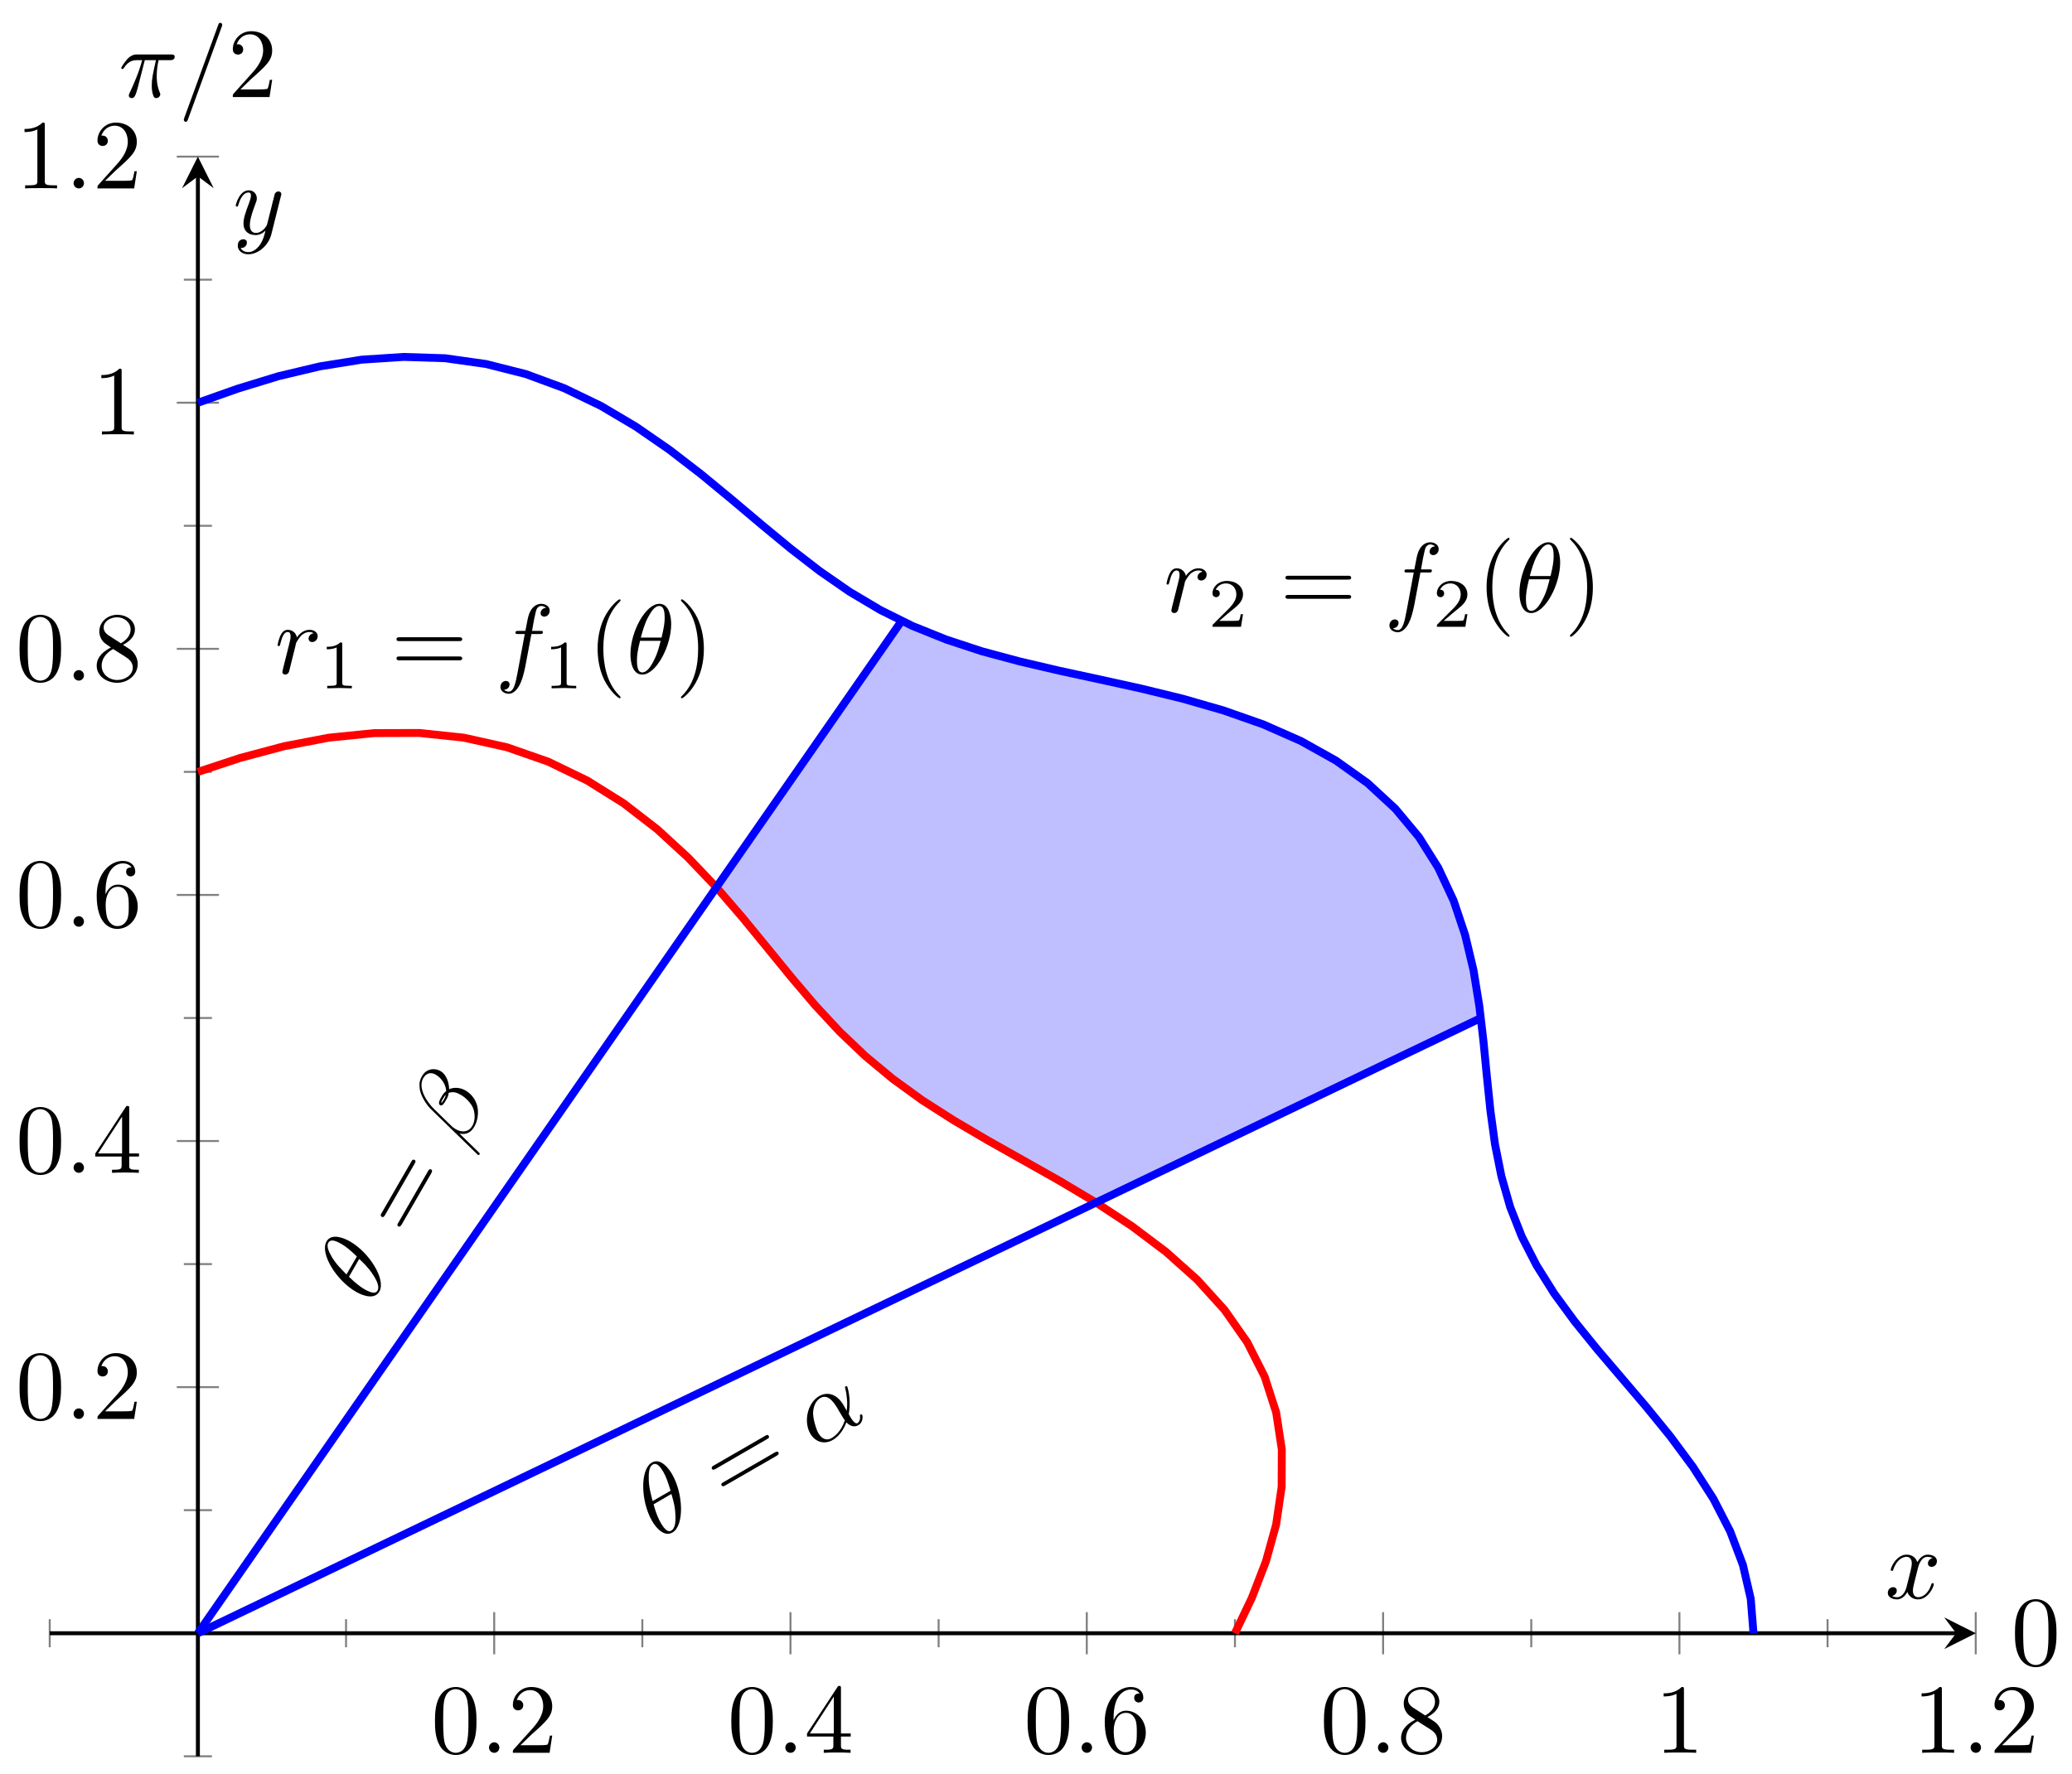 <?xml version="1.0" encoding="UTF-8"?>
<svg xmlns="http://www.w3.org/2000/svg" xmlns:xlink="http://www.w3.org/1999/xlink" width="209pt" height="179pt" viewBox="0 0 209 179" version="1.1">
<defs>
<g>
<symbol overflow="visible" id="glyph0-0">
<path style="stroke:none;" d=""/>
</symbol>
<symbol overflow="visible" id="glyph0-1">
<path style="stroke:none;" d="M 4.578 -3.188 C 4.578 -3.984 4.531 -4.781 4.188 -5.516 C 3.734 -6.484 2.906 -6.641 2.5 -6.641 C 1.891 -6.641 1.172 -6.375 0.75 -5.453 C 0.438 -4.766 0.391 -3.984 0.391 -3.188 C 0.391 -2.438 0.422 -1.547 0.844 -0.781 C 1.266 0.016 2 0.219 2.484 0.219 C 3.016 0.219 3.781 0.016 4.219 -0.938 C 4.531 -1.625 4.578 -2.406 4.578 -3.188 Z M 2.484 0 C 2.094 0 1.5 -0.25 1.328 -1.203 C 1.219 -1.797 1.219 -2.719 1.219 -3.312 C 1.219 -3.953 1.219 -4.609 1.297 -5.141 C 1.484 -6.328 2.234 -6.422 2.484 -6.422 C 2.812 -6.422 3.469 -6.234 3.656 -5.25 C 3.766 -4.688 3.766 -3.938 3.766 -3.312 C 3.766 -2.562 3.766 -1.891 3.656 -1.25 C 3.5 -0.297 2.938 0 2.484 0 Z M 2.484 0 "/>
</symbol>
<symbol overflow="visible" id="glyph0-2">
<path style="stroke:none;" d="M 1.266 -0.766 L 2.328 -1.797 C 3.875 -3.172 4.469 -3.703 4.469 -4.703 C 4.469 -5.844 3.578 -6.641 2.359 -6.641 C 1.234 -6.641 0.5 -5.719 0.5 -4.828 C 0.5 -4.281 1 -4.281 1.031 -4.281 C 1.203 -4.281 1.547 -4.391 1.547 -4.812 C 1.547 -5.062 1.359 -5.328 1.016 -5.328 C 0.938 -5.328 0.922 -5.328 0.891 -5.312 C 1.109 -5.969 1.656 -6.328 2.234 -6.328 C 3.141 -6.328 3.562 -5.516 3.562 -4.703 C 3.562 -3.906 3.078 -3.125 2.516 -2.5 L 0.609 -0.375 C 0.5 -0.266 0.5 -0.234 0.5 0 L 4.203 0 L 4.469 -1.734 L 4.234 -1.734 C 4.172 -1.438 4.109 -1 4 -0.844 C 3.938 -0.766 3.281 -0.766 3.062 -0.766 Z M 1.266 -0.766 "/>
</symbol>
<symbol overflow="visible" id="glyph0-3">
<path style="stroke:none;" d="M 2.938 -1.641 L 2.938 -0.781 C 2.938 -0.422 2.906 -0.312 2.172 -0.312 L 1.969 -0.312 L 1.969 0 C 2.375 -0.031 2.891 -0.031 3.312 -0.031 C 3.734 -0.031 4.25 -0.031 4.672 0 L 4.672 -0.312 L 4.453 -0.312 C 3.719 -0.312 3.703 -0.422 3.703 -0.781 L 3.703 -1.641 L 4.688 -1.641 L 4.688 -1.953 L 3.703 -1.953 L 3.703 -6.484 C 3.703 -6.688 3.703 -6.75 3.531 -6.75 C 3.453 -6.75 3.422 -6.75 3.344 -6.625 L 0.281 -1.953 L 0.281 -1.641 Z M 2.984 -1.953 L 0.562 -1.953 L 2.984 -5.672 Z M 2.984 -1.953 "/>
</symbol>
<symbol overflow="visible" id="glyph0-4">
<path style="stroke:none;" d="M 1.312 -3.266 L 1.312 -3.516 C 1.312 -6.031 2.547 -6.391 3.062 -6.391 C 3.297 -6.391 3.719 -6.328 3.938 -5.984 C 3.781 -5.984 3.391 -5.984 3.391 -5.547 C 3.391 -5.234 3.625 -5.078 3.844 -5.078 C 4 -5.078 4.312 -5.172 4.312 -5.562 C 4.312 -6.156 3.875 -6.641 3.047 -6.641 C 1.766 -6.641 0.422 -5.359 0.422 -3.156 C 0.422 -0.484 1.578 0.219 2.5 0.219 C 3.609 0.219 4.562 -0.719 4.562 -2.031 C 4.562 -3.297 3.672 -4.25 2.562 -4.25 C 1.891 -4.25 1.516 -3.75 1.312 -3.266 Z M 2.5 -0.062 C 1.875 -0.062 1.578 -0.656 1.516 -0.812 C 1.328 -1.281 1.328 -2.078 1.328 -2.25 C 1.328 -3.031 1.656 -4.031 2.547 -4.031 C 2.719 -4.031 3.172 -4.031 3.484 -3.406 C 3.656 -3.047 3.656 -2.531 3.656 -2.047 C 3.656 -1.562 3.656 -1.062 3.484 -0.703 C 3.188 -0.109 2.734 -0.062 2.5 -0.062 Z M 2.5 -0.062 "/>
</symbol>
<symbol overflow="visible" id="glyph0-5">
<path style="stroke:none;" d="M 1.625 -4.562 C 1.172 -4.859 1.125 -5.188 1.125 -5.359 C 1.125 -5.969 1.781 -6.391 2.484 -6.391 C 3.203 -6.391 3.844 -5.875 3.844 -5.156 C 3.844 -4.578 3.453 -4.109 2.859 -3.766 Z M 3.078 -3.609 C 3.797 -3.984 4.281 -4.5 4.281 -5.156 C 4.281 -6.078 3.406 -6.641 2.5 -6.641 C 1.5 -6.641 0.688 -5.906 0.688 -4.969 C 0.688 -4.797 0.703 -4.344 1.125 -3.875 C 1.234 -3.766 1.609 -3.516 1.859 -3.344 C 1.281 -3.047 0.422 -2.5 0.422 -1.5 C 0.422 -0.453 1.438 0.219 2.484 0.219 C 3.609 0.219 4.562 -0.609 4.562 -1.672 C 4.562 -2.031 4.453 -2.484 4.062 -2.906 C 3.875 -3.109 3.719 -3.203 3.078 -3.609 Z M 2.078 -3.188 L 3.312 -2.406 C 3.594 -2.219 4.062 -1.922 4.062 -1.312 C 4.062 -0.578 3.312 -0.062 2.5 -0.062 C 1.641 -0.062 0.922 -0.672 0.922 -1.5 C 0.922 -2.078 1.234 -2.719 2.078 -3.188 Z M 2.078 -3.188 "/>
</symbol>
<symbol overflow="visible" id="glyph0-6">
<path style="stroke:none;" d="M 2.938 -6.375 C 2.938 -6.625 2.938 -6.641 2.703 -6.641 C 2.078 -6 1.203 -6 0.891 -6 L 0.891 -5.688 C 1.094 -5.688 1.672 -5.688 2.188 -5.953 L 2.188 -0.781 C 2.188 -0.422 2.156 -0.312 1.266 -0.312 L 0.953 -0.312 L 0.953 0 C 1.297 -0.031 2.156 -0.031 2.562 -0.031 C 2.953 -0.031 3.828 -0.031 4.172 0 L 4.172 -0.312 L 3.859 -0.312 C 2.953 -0.312 2.938 -0.422 2.938 -0.781 Z M 2.938 -6.375 "/>
</symbol>
<symbol overflow="visible" id="glyph0-7">
<path style="stroke:none;" d="M 6.844 -3.266 C 7 -3.266 7.188 -3.266 7.188 -3.453 C 7.188 -3.656 7 -3.656 6.859 -3.656 L 0.891 -3.656 C 0.75 -3.656 0.562 -3.656 0.562 -3.453 C 0.562 -3.266 0.75 -3.266 0.891 -3.266 Z M 6.859 -1.328 C 7 -1.328 7.188 -1.328 7.188 -1.531 C 7.188 -1.719 7 -1.719 6.844 -1.719 L 0.891 -1.719 C 0.75 -1.719 0.562 -1.719 0.562 -1.531 C 0.562 -1.328 0.75 -1.328 0.891 -1.328 Z M 6.859 -1.328 "/>
</symbol>
<symbol overflow="visible" id="glyph0-8">
<path style="stroke:none;" d="M 3.297 2.391 C 3.297 2.359 3.297 2.344 3.125 2.172 C 1.891 0.922 1.562 -0.969 1.562 -2.5 C 1.562 -4.234 1.938 -5.969 3.172 -7.203 C 3.297 -7.328 3.297 -7.344 3.297 -7.375 C 3.297 -7.453 3.266 -7.484 3.203 -7.484 C 3.094 -7.484 2.203 -6.797 1.609 -5.531 C 1.109 -4.438 0.984 -3.328 0.984 -2.5 C 0.984 -1.719 1.094 -0.516 1.641 0.625 C 2.25 1.844 3.094 2.5 3.203 2.5 C 3.266 2.5 3.297 2.469 3.297 2.391 Z M 3.297 2.391 "/>
</symbol>
<symbol overflow="visible" id="glyph0-9">
<path style="stroke:none;" d="M 2.875 -2.5 C 2.875 -3.266 2.766 -4.469 2.219 -5.609 C 1.625 -6.828 0.766 -7.484 0.672 -7.484 C 0.609 -7.484 0.562 -7.438 0.562 -7.375 C 0.562 -7.344 0.562 -7.328 0.75 -7.141 C 1.734 -6.156 2.297 -4.578 2.297 -2.5 C 2.297 -0.781 1.938 0.969 0.703 2.219 C 0.562 2.344 0.562 2.359 0.562 2.391 C 0.562 2.453 0.609 2.5 0.672 2.5 C 0.766 2.5 1.672 1.812 2.25 0.547 C 2.766 -0.547 2.875 -1.656 2.875 -2.5 Z M 2.875 -2.5 "/>
</symbol>
<symbol overflow="visible" id="glyph1-0">
<path style="stroke:none;" d=""/>
</symbol>
<symbol overflow="visible" id="glyph1-1">
<path style="stroke:none;" d="M 1.906 -0.531 C 1.906 -0.812 1.672 -1.062 1.391 -1.062 C 1.094 -1.062 0.859 -0.812 0.859 -0.531 C 0.859 -0.234 1.094 0 1.391 0 C 1.672 0 1.906 -0.234 1.906 -0.531 Z M 1.906 -0.531 "/>
</symbol>
<symbol overflow="visible" id="glyph1-2">
<path style="stroke:none;" d="M 0.875 -0.594 C 0.844 -0.438 0.781 -0.203 0.781 -0.156 C 0.781 0.016 0.922 0.109 1.078 0.109 C 1.203 0.109 1.375 0.031 1.453 -0.172 C 1.469 -0.203 1.797 -1.562 1.844 -1.75 C 1.922 -2.078 2.109 -2.766 2.156 -3.047 C 2.203 -3.172 2.484 -3.641 2.719 -3.859 C 2.797 -3.922 3.094 -4.188 3.516 -4.188 C 3.781 -4.188 3.922 -4.062 3.938 -4.062 C 3.641 -4.016 3.422 -3.781 3.422 -3.516 C 3.422 -3.359 3.531 -3.172 3.797 -3.172 C 4.062 -3.172 4.344 -3.406 4.344 -3.766 C 4.344 -4.109 4.031 -4.406 3.516 -4.406 C 2.875 -4.406 2.438 -3.922 2.25 -3.641 C 2.156 -4.094 1.797 -4.406 1.328 -4.406 C 0.875 -4.406 0.688 -4.016 0.594 -3.844 C 0.422 -3.5 0.297 -2.906 0.297 -2.875 C 0.297 -2.766 0.391 -2.766 0.406 -2.766 C 0.516 -2.766 0.516 -2.781 0.578 -3 C 0.75 -3.703 0.953 -4.188 1.312 -4.188 C 1.469 -4.188 1.609 -4.109 1.609 -3.734 C 1.609 -3.516 1.578 -3.406 1.453 -2.891 Z M 0.875 -0.594 "/>
</symbol>
<symbol overflow="visible" id="glyph1-3">
<path style="stroke:none;" d="M 3.656 -3.984 L 4.516 -3.984 C 4.719 -3.984 4.812 -3.984 4.812 -4.188 C 4.812 -4.297 4.719 -4.297 4.547 -4.297 L 3.719 -4.297 L 3.922 -5.438 C 3.969 -5.641 4.109 -6.344 4.172 -6.469 C 4.25 -6.656 4.422 -6.812 4.641 -6.812 C 4.672 -6.812 4.938 -6.812 5.125 -6.625 C 4.688 -6.594 4.578 -6.234 4.578 -6.094 C 4.578 -5.859 4.766 -5.734 4.953 -5.734 C 5.219 -5.734 5.5 -5.969 5.5 -6.344 C 5.5 -6.797 5.047 -7.031 4.641 -7.031 C 4.297 -7.031 3.672 -6.844 3.375 -5.859 C 3.312 -5.656 3.281 -5.547 3.047 -4.297 L 2.359 -4.297 C 2.156 -4.297 2.047 -4.297 2.047 -4.109 C 2.047 -3.984 2.141 -3.984 2.328 -3.984 L 2.984 -3.984 L 2.25 -0.047 C 2.062 0.922 1.891 1.828 1.375 1.828 C 1.328 1.828 1.094 1.828 0.891 1.641 C 1.359 1.609 1.453 1.25 1.453 1.109 C 1.453 0.875 1.266 0.75 1.078 0.75 C 0.812 0.75 0.531 0.984 0.531 1.359 C 0.531 1.797 0.969 2.047 1.375 2.047 C 1.922 2.047 2.328 1.453 2.5 1.078 C 2.828 0.453 3.047 -0.75 3.062 -0.828 Z M 3.656 -3.984 "/>
</symbol>
<symbol overflow="visible" id="glyph1-4">
<path style="stroke:none;" d="M 4.531 -4.984 C 4.531 -5.641 4.359 -7.031 3.344 -7.031 C 1.953 -7.031 0.422 -4.219 0.422 -1.938 C 0.422 -1 0.703 0.109 1.609 0.109 C 3.016 0.109 4.531 -2.75 4.531 -4.984 Z M 1.469 -3.625 C 1.641 -4.25 1.844 -5.047 2.25 -5.766 C 2.516 -6.25 2.875 -6.812 3.328 -6.812 C 3.812 -6.812 3.875 -6.172 3.875 -5.609 C 3.875 -5.109 3.797 -4.609 3.562 -3.625 Z M 3.469 -3.297 C 3.359 -2.844 3.156 -2 2.766 -1.281 C 2.422 -0.594 2.047 -0.109 1.609 -0.109 C 1.281 -0.109 1.078 -0.406 1.078 -1.328 C 1.078 -1.75 1.141 -2.328 1.391 -3.297 Z M 3.469 -3.297 "/>
</symbol>
<symbol overflow="visible" id="glyph1-5">
<path style="stroke:none;" d="M 3.328 -3.016 C 3.391 -3.266 3.625 -4.188 4.312 -4.188 C 4.359 -4.188 4.609 -4.188 4.812 -4.062 C 4.531 -4 4.344 -3.766 4.344 -3.516 C 4.344 -3.359 4.453 -3.172 4.719 -3.172 C 4.938 -3.172 5.25 -3.344 5.25 -3.75 C 5.25 -4.266 4.672 -4.406 4.328 -4.406 C 3.75 -4.406 3.406 -3.875 3.281 -3.656 C 3.031 -4.312 2.5 -4.406 2.203 -4.406 C 1.172 -4.406 0.594 -3.125 0.594 -2.875 C 0.594 -2.766 0.703 -2.766 0.719 -2.766 C 0.797 -2.766 0.828 -2.797 0.844 -2.875 C 1.188 -3.938 1.844 -4.188 2.188 -4.188 C 2.375 -4.188 2.719 -4.094 2.719 -3.516 C 2.719 -3.203 2.547 -2.547 2.188 -1.141 C 2.031 -0.531 1.672 -0.109 1.234 -0.109 C 1.172 -0.109 0.953 -0.109 0.734 -0.234 C 0.984 -0.297 1.203 -0.5 1.203 -0.781 C 1.203 -1.047 0.984 -1.125 0.844 -1.125 C 0.531 -1.125 0.297 -0.875 0.297 -0.547 C 0.297 -0.094 0.781 0.109 1.219 0.109 C 1.891 0.109 2.25 -0.594 2.266 -0.641 C 2.391 -0.281 2.75 0.109 3.344 0.109 C 4.375 0.109 4.938 -1.172 4.938 -1.422 C 4.938 -1.531 4.859 -1.531 4.828 -1.531 C 4.734 -1.531 4.719 -1.484 4.688 -1.422 C 4.359 -0.344 3.688 -0.109 3.375 -0.109 C 2.984 -0.109 2.828 -0.422 2.828 -0.766 C 2.828 -0.984 2.875 -1.203 2.984 -1.641 Z M 3.328 -3.016 "/>
</symbol>
<symbol overflow="visible" id="glyph1-6">
<path style="stroke:none;" d="M 4.844 -3.797 C 4.891 -3.938 4.891 -3.953 4.891 -4.031 C 4.891 -4.203 4.75 -4.297 4.594 -4.297 C 4.5 -4.297 4.344 -4.234 4.25 -4.094 C 4.234 -4.031 4.141 -3.734 4.109 -3.547 C 4.031 -3.297 3.969 -3.016 3.906 -2.75 L 3.453 -0.953 C 3.422 -0.812 2.984 -0.109 2.328 -0.109 C 1.828 -0.109 1.719 -0.547 1.719 -0.922 C 1.719 -1.375 1.891 -2 2.219 -2.875 C 2.375 -3.281 2.422 -3.391 2.422 -3.594 C 2.422 -4.031 2.109 -4.406 1.609 -4.406 C 0.656 -4.406 0.297 -2.953 0.297 -2.875 C 0.297 -2.766 0.391 -2.766 0.406 -2.766 C 0.516 -2.766 0.516 -2.797 0.562 -2.953 C 0.844 -3.891 1.234 -4.188 1.578 -4.188 C 1.656 -4.188 1.828 -4.188 1.828 -3.875 C 1.828 -3.625 1.719 -3.359 1.656 -3.172 C 1.25 -2.109 1.078 -1.547 1.078 -1.078 C 1.078 -0.188 1.703 0.109 2.297 0.109 C 2.688 0.109 3.016 -0.062 3.297 -0.344 C 3.172 0.172 3.047 0.672 2.656 1.203 C 2.391 1.531 2.016 1.828 1.562 1.828 C 1.422 1.828 0.969 1.797 0.797 1.406 C 0.953 1.406 1.094 1.406 1.219 1.281 C 1.328 1.203 1.422 1.062 1.422 0.875 C 1.422 0.562 1.156 0.531 1.062 0.531 C 0.828 0.531 0.5 0.688 0.5 1.172 C 0.5 1.672 0.938 2.047 1.562 2.047 C 2.578 2.047 3.609 1.141 3.891 0.016 Z M 4.844 -3.797 "/>
</symbol>
<symbol overflow="visible" id="glyph1-7">
<path style="stroke:none;" d="M 2.641 -3.719 L 3.766 -3.719 C 3.438 -2.25 3.344 -1.812 3.344 -1.141 C 3.344 -1 3.344 -0.734 3.422 -0.391 C 3.531 0.047 3.641 0.109 3.781 0.109 C 3.984 0.109 4.203 -0.062 4.203 -0.266 C 4.203 -0.328 4.203 -0.344 4.141 -0.484 C 3.844 -1.203 3.844 -1.859 3.844 -2.141 C 3.844 -2.656 3.922 -3.203 4.031 -3.719 L 5.156 -3.719 C 5.297 -3.719 5.656 -3.719 5.656 -4.062 C 5.656 -4.297 5.438 -4.297 5.25 -4.297 L 1.906 -4.297 C 1.688 -4.297 1.312 -4.297 0.875 -3.828 C 0.531 -3.438 0.266 -2.984 0.266 -2.938 C 0.266 -2.922 0.266 -2.828 0.391 -2.828 C 0.469 -2.828 0.484 -2.875 0.547 -2.953 C 1.031 -3.719 1.609 -3.719 1.812 -3.719 L 2.375 -3.719 C 2.062 -2.516 1.531 -1.312 1.109 -0.406 C 1.031 -0.25 1.031 -0.234 1.031 -0.156 C 1.031 0.031 1.188 0.109 1.312 0.109 C 1.609 0.109 1.688 -0.172 1.812 -0.531 C 1.953 -1 1.953 -1.016 2.078 -1.516 Z M 2.641 -3.719 "/>
</symbol>
<symbol overflow="visible" id="glyph1-8">
<path style="stroke:none;" d="M 4.375 -7.094 C 4.422 -7.234 4.422 -7.266 4.422 -7.281 C 4.422 -7.391 4.344 -7.484 4.234 -7.484 C 4.156 -7.484 4.094 -7.453 4.062 -7.391 L 0.594 2.109 C 0.547 2.25 0.547 2.281 0.547 2.297 C 0.547 2.406 0.641 2.5 0.75 2.5 C 0.875 2.5 0.906 2.422 0.969 2.25 Z M 4.375 -7.094 "/>
</symbol>
<symbol overflow="visible" id="glyph2-0">
<path style="stroke:none;" d=""/>
</symbol>
<symbol overflow="visible" id="glyph2-1">
<path style="stroke:none;" d="M 1.422 -6.578 C 1.094 -7.156 0.266 -8.266 -0.625 -7.766 C -1.828 -7.062 -1.75 -3.859 -0.609 -1.875 C -0.141 -1.062 0.672 -0.25 1.453 -0.703 C 2.672 -1.406 2.547 -4.641 1.422 -6.578 Z M -0.547 -3.875 C -0.703 -4.5 -0.938 -5.297 -0.938 -6.125 C -0.953 -6.656 -0.922 -7.344 -0.531 -7.562 C -0.109 -7.812 0.266 -7.281 0.547 -6.797 C 0.797 -6.359 0.969 -5.875 1.266 -4.922 Z M 1.344 -4.594 C 1.484 -4.141 1.734 -3.312 1.75 -2.484 C 1.797 -1.719 1.703 -1.109 1.328 -0.891 C 1.047 -0.734 0.734 -0.891 0.266 -1.688 C 0.062 -2.047 -0.188 -2.578 -0.453 -3.547 Z M 1.344 -4.594 "/>
</symbol>
<symbol overflow="visible" id="glyph2-2">
<path style="stroke:none;" d="M 2.922 -4.422 C 2.141 -5.766 1.109 -5.719 0.469 -5.359 C -0.719 -4.672 -1.141 -2.781 -0.438 -1.562 C 0.031 -0.766 0.922 -0.406 1.828 -0.922 C 2.359 -1.234 2.859 -1.797 3.203 -2.703 C 3.578 -2.297 4.031 -2.188 4.422 -2.422 C 4.875 -2.688 4.875 -3.312 4.797 -3.453 C 4.75 -3.516 4.672 -3.516 4.625 -3.484 C 4.562 -3.453 4.562 -3.406 4.578 -3.328 C 4.641 -2.812 4.328 -2.625 4.328 -2.625 C 4.047 -2.469 3.656 -3.141 3.547 -3.344 C 3.438 -3.531 3.422 -3.547 3.469 -3.688 C 3.688 -5.188 3.297 -6.297 3.297 -6.297 C 3.281 -6.328 3.219 -6.375 3.125 -6.328 C 3.031 -6.281 3.047 -6.266 3.109 -6.062 C 3.25 -5.438 3.344 -4.625 3.234 -3.875 Z M 3.047 -2.906 C 2.672 -1.781 2.047 -1.312 1.703 -1.109 C 1.203 -0.812 0.703 -1.047 0.375 -1.609 C 0.141 -2.031 -0.172 -3.094 -0.156 -3.688 C -0.109 -4.562 0.281 -4.984 0.578 -5.156 C 1.422 -5.656 2.078 -4.516 2.453 -3.859 C 2.641 -3.531 2.938 -3.031 3.047 -2.906 Z M 3.047 -2.906 "/>
</symbol>
<symbol overflow="visible" id="glyph3-0">
<path style="stroke:none;" d=""/>
</symbol>
<symbol overflow="visible" id="glyph3-1">
<path style="stroke:none;" d="M 4.281 -6.25 C 4.422 -6.328 4.578 -6.422 4.484 -6.578 C 4.391 -6.766 4.234 -6.672 4.109 -6.594 L -1.062 -3.609 C -1.172 -3.547 -1.344 -3.453 -1.25 -3.266 C -1.156 -3.109 -0.984 -3.203 -0.875 -3.266 Z M 5.266 -4.578 C 5.391 -4.656 5.547 -4.75 5.453 -4.922 C 5.359 -5.078 5.203 -4.984 5.062 -4.906 L -0.094 -1.922 C -0.203 -1.859 -0.375 -1.766 -0.281 -1.609 C -0.188 -1.438 -0.016 -1.531 0.094 -1.594 Z M 5.266 -4.578 "/>
</symbol>
<symbol overflow="visible" id="glyph4-0">
<path style="stroke:none;" d=""/>
</symbol>
<symbol overflow="visible" id="glyph4-1">
<path style="stroke:none;" d="M -2.047 -6.406 C -2.625 -6.734 -3.906 -7.297 -4.422 -6.406 C -5.109 -5.203 -3.438 -2.469 -1.453 -1.328 C -0.641 -0.859 0.453 -0.562 0.906 -1.344 C 1.609 -2.562 -0.109 -5.297 -2.047 -6.406 Z M -2.406 -3.078 C -2.859 -3.547 -3.453 -4.109 -3.875 -4.828 C -4.141 -5.297 -4.469 -5.891 -4.234 -6.281 C -4 -6.703 -3.406 -6.438 -2.922 -6.156 C -2.484 -5.906 -2.078 -5.578 -1.359 -4.891 Z M -1.125 -4.641 C -0.781 -4.328 -0.156 -3.734 0.281 -3.031 C 0.703 -2.391 0.938 -1.812 0.719 -1.438 C 0.547 -1.156 0.188 -1.141 -0.609 -1.594 C -0.969 -1.812 -1.438 -2.141 -2.156 -2.844 Z M -1.125 -4.641 "/>
</symbol>
<symbol overflow="visible" id="glyph4-2">
<path style="stroke:none;" d="M -2.031 -7.797 C -2.688 -8.172 -3.5 -8.016 -3.906 -7.297 C -4.188 -6.797 -4.188 -6.484 -4.141 -6.062 C -4.078 -5.375 -3.5 -4.422 -2.938 -3.891 L 1.734 0.656 C 1.781 0.688 1.844 0.672 1.891 0.609 C 1.922 0.531 1.922 0.5 1.906 0.484 L -0.125 -1.5 C 0.484 -1.359 1.016 -1.562 1.375 -2.203 C 1.734 -2.828 1.812 -3.641 1.672 -4.25 C 1.516 -4.891 1.109 -5.484 0.484 -5.844 C -0.141 -6.203 -0.797 -6.156 -1.172 -5.969 C -1.188 -6.641 -1.422 -7.438 -2.031 -7.797 Z M -1.516 -5.406 C -1.531 -5.281 -1.562 -5.172 -1.688 -4.953 C -1.766 -4.844 -1.844 -4.672 -1.938 -4.594 C -2.016 -4.688 -1.812 -4.984 -1.75 -5.078 C -1.656 -5.25 -1.609 -5.328 -1.516 -5.406 Z M -2.516 -7.438 C -1.906 -7.078 -1.484 -6.391 -1.469 -5.781 C -1.703 -5.609 -1.812 -5.438 -1.953 -5.188 C -2.062 -5 -2.359 -4.531 -2.078 -4.359 C -1.828 -4.219 -1.609 -4.672 -1.516 -4.828 C -1.328 -5.141 -1.25 -5.281 -1.219 -5.609 C -0.719 -5.75 -0.422 -5.641 -0.031 -5.422 C 0.484 -5.156 1.016 -4.578 1.219 -4.125 C 1.484 -3.516 1.453 -2.766 1.172 -2.281 C 0.797 -1.625 0.109 -1.578 -0.5 -1.938 C -0.578 -1.984 -0.719 -2.062 -0.859 -2.188 L -2.719 -4 C -3.344 -4.625 -4.375 -6.047 -3.781 -7.094 C -3.484 -7.594 -3.031 -7.734 -2.516 -7.438 Z M -2.516 -7.438 "/>
</symbol>
<symbol overflow="visible" id="glyph5-0">
<path style="stroke:none;" d=""/>
</symbol>
<symbol overflow="visible" id="glyph5-1">
<path style="stroke:none;" d="M 0.594 -7.547 C 0.672 -7.688 0.766 -7.844 0.609 -7.938 C 0.422 -8.047 0.328 -7.891 0.266 -7.766 L -2.719 -2.594 C -2.797 -2.484 -2.891 -2.312 -2.703 -2.203 C -2.547 -2.109 -2.453 -2.281 -2.375 -2.391 Z M 2.281 -6.594 C 2.344 -6.719 2.438 -6.875 2.266 -6.984 C 2.109 -7.078 2.016 -6.922 1.938 -6.781 L -1.031 -1.625 C -1.109 -1.516 -1.203 -1.344 -1.047 -1.25 C -0.875 -1.141 -0.781 -1.312 -0.703 -1.422 Z M 2.281 -6.594 "/>
</symbol>
<symbol overflow="visible" id="glyph6-0">
<path style="stroke:none;" d=""/>
</symbol>
<symbol overflow="visible" id="glyph6-1">
<path style="stroke:none;" d="M 3.516 -1.266 L 3.281 -1.266 C 3.266 -1.109 3.188 -0.703 3.094 -0.641 C 3.047 -0.594 2.516 -0.594 2.406 -0.594 L 1.125 -0.594 C 1.859 -1.234 2.109 -1.438 2.516 -1.766 C 3.031 -2.172 3.516 -2.609 3.516 -3.266 C 3.516 -4.109 2.781 -4.625 1.891 -4.625 C 1.031 -4.625 0.438 -4.016 0.438 -3.375 C 0.438 -3.031 0.734 -2.984 0.812 -2.984 C 0.969 -2.984 1.172 -3.109 1.172 -3.359 C 1.172 -3.484 1.125 -3.734 0.766 -3.734 C 0.984 -4.219 1.453 -4.375 1.781 -4.375 C 2.484 -4.375 2.844 -3.828 2.844 -3.266 C 2.844 -2.656 2.406 -2.188 2.188 -1.938 L 0.516 -0.266 C 0.438 -0.203 0.438 -0.188 0.438 0 L 3.312 0 Z M 3.516 -1.266 "/>
</symbol>
<symbol overflow="visible" id="glyph6-2">
<path style="stroke:none;" d="M 2.328 -4.438 C 2.328 -4.625 2.328 -4.625 2.125 -4.625 C 1.672 -4.188 1.047 -4.188 0.766 -4.188 L 0.766 -3.938 C 0.922 -3.938 1.391 -3.938 1.766 -4.125 L 1.766 -0.578 C 1.766 -0.344 1.766 -0.25 1.078 -0.25 L 0.812 -0.25 L 0.812 0 C 0.938 0 1.797 -0.031 2.047 -0.031 C 2.266 -0.031 3.141 0 3.297 0 L 3.297 -0.25 L 3.031 -0.25 C 2.328 -0.25 2.328 -0.344 2.328 -0.578 Z M 2.328 -4.438 "/>
</symbol>
</g>
</defs>
<g id="surface1">
<path style="fill:none;stroke-width:0.199;stroke-linecap:butt;stroke-linejoin:miter;stroke:rgb(50%,50%,50%);stroke-opacity:1;stroke-miterlimit:10;" d="M 0.001 10.999 L 0.001 13.831 M 29.89 10.999 L 29.89 13.831 M 59.775 10.999 L 59.775 13.831 M 89.664 10.999 L 89.664 13.831 M 119.553 10.999 L 119.553 13.831 M 149.441 10.999 L 149.441 13.831 M 179.33 10.999 L 179.33 13.831 " transform="matrix(1,0,0,-1,5.015,177.199)"/>
<path style="fill:none;stroke-width:0.199;stroke-linecap:butt;stroke-linejoin:miter;stroke:rgb(50%,50%,50%);stroke-opacity:1;stroke-miterlimit:10;" d="M 44.834 10.288 L 44.834 14.542 M 74.719 10.288 L 74.719 14.542 M 104.608 10.288 L 104.608 14.542 M 134.497 10.288 L 134.497 14.542 M 164.386 10.288 L 164.386 14.542 M 194.275 10.288 L 194.275 14.542 " transform="matrix(1,0,0,-1,5.015,177.199)"/>
<path style="fill:none;stroke-width:0.199;stroke-linecap:butt;stroke-linejoin:miter;stroke:rgb(50%,50%,50%);stroke-opacity:1;stroke-miterlimit:10;" d="M 13.528 -0.001 L 16.363 -0.001 M 13.528 24.831 L 16.363 24.831 M 13.528 49.659 L 16.363 49.659 M 13.528 74.49 L 16.363 74.49 M 13.528 99.322 L 16.363 99.322 M 13.528 124.149 L 16.363 124.149 M 13.528 148.981 L 16.363 148.981 " transform="matrix(1,0,0,-1,5.015,177.199)"/>
<path style="fill:none;stroke-width:0.199;stroke-linecap:butt;stroke-linejoin:miter;stroke:rgb(50%,50%,50%);stroke-opacity:1;stroke-miterlimit:10;" d="M 12.817 37.245 L 17.07 37.245 M 12.817 62.076 L 17.07 62.076 M 12.817 86.904 L 17.07 86.904 M 12.817 111.735 L 17.07 111.735 M 12.817 136.567 L 17.07 136.567 M 12.817 161.395 L 17.07 161.395 " transform="matrix(1,0,0,-1,5.015,177.199)"/>
<path style="fill:none;stroke-width:0.399;stroke-linecap:butt;stroke-linejoin:miter;stroke:rgb(0%,0%,0%);stroke-opacity:1;stroke-miterlimit:10;" d="M 0.001 12.413 L 192.283 12.413 " transform="matrix(1,0,0,-1,5.015,177.199)"/>
<path style=" stroke:none;fill-rule:nonzero;fill:rgb(0%,0%,0%);fill-opacity:1;" d="M 199.301 164.785 L 196.113 163.188 L 197.309 164.785 L 196.113 166.379 "/>
<path style="fill:none;stroke-width:0.399;stroke-linecap:butt;stroke-linejoin:miter;stroke:rgb(0%,0%,0%);stroke-opacity:1;stroke-miterlimit:10;" d="M 14.946 -0.001 L 14.946 159.402 " transform="matrix(1,0,0,-1,5.015,177.199)"/>
<path style=" stroke:none;fill-rule:nonzero;fill:rgb(0%,0%,0%);fill-opacity:1;" d="M 19.961 15.801 L 18.367 18.988 L 19.961 17.793 L 21.555 18.988 "/>
<g style="fill:rgb(0%,0%,0%);fill-opacity:1;">
  <use xlink:href="#glyph0-1" x="43.484" y="176.85"/>
</g>
<g style="fill:rgb(0%,0%,0%);fill-opacity:1;">
  <use xlink:href="#glyph1-1" x="48.465" y="176.85"/>
</g>
<g style="fill:rgb(0%,0%,0%);fill-opacity:1;">
  <use xlink:href="#glyph0-2" x="51.232" y="176.85"/>
</g>
<g style="fill:rgb(0%,0%,0%);fill-opacity:1;">
  <use xlink:href="#glyph0-1" x="73.375" y="176.85"/>
</g>
<g style="fill:rgb(0%,0%,0%);fill-opacity:1;">
  <use xlink:href="#glyph1-1" x="78.356" y="176.85"/>
</g>
<g style="fill:rgb(0%,0%,0%);fill-opacity:1;">
  <use xlink:href="#glyph0-3" x="81.123" y="176.85"/>
</g>
<g style="fill:rgb(0%,0%,0%);fill-opacity:1;">
  <use xlink:href="#glyph0-1" x="103.264" y="176.85"/>
</g>
<g style="fill:rgb(0%,0%,0%);fill-opacity:1;">
  <use xlink:href="#glyph1-1" x="108.246" y="176.85"/>
</g>
<g style="fill:rgb(0%,0%,0%);fill-opacity:1;">
  <use xlink:href="#glyph0-4" x="111.013" y="176.85"/>
</g>
<g style="fill:rgb(0%,0%,0%);fill-opacity:1;">
  <use xlink:href="#glyph0-1" x="133.154" y="176.85"/>
</g>
<g style="fill:rgb(0%,0%,0%);fill-opacity:1;">
  <use xlink:href="#glyph1-1" x="138.135" y="176.85"/>
</g>
<g style="fill:rgb(0%,0%,0%);fill-opacity:1;">
  <use xlink:href="#glyph0-5" x="140.903" y="176.85"/>
</g>
<g style="fill:rgb(0%,0%,0%);fill-opacity:1;">
  <use xlink:href="#glyph0-6" x="166.919" y="176.85"/>
</g>
<g style="fill:rgb(0%,0%,0%);fill-opacity:1;">
  <use xlink:href="#glyph0-6" x="192.935" y="176.85"/>
</g>
<g style="fill:rgb(0%,0%,0%);fill-opacity:1;">
  <use xlink:href="#glyph1-1" x="197.916" y="176.85"/>
</g>
<g style="fill:rgb(0%,0%,0%);fill-opacity:1;">
  <use xlink:href="#glyph0-2" x="200.683" y="176.85"/>
</g>
<g style="fill:rgb(0%,0%,0%);fill-opacity:1;">
  <use xlink:href="#glyph0-1" x="1.582" y="143.163"/>
</g>
<g style="fill:rgb(0%,0%,0%);fill-opacity:1;">
  <use xlink:href="#glyph1-1" x="6.564" y="143.163"/>
</g>
<g style="fill:rgb(0%,0%,0%);fill-opacity:1;">
  <use xlink:href="#glyph0-2" x="9.331" y="143.163"/>
</g>
<g style="fill:rgb(0%,0%,0%);fill-opacity:1;">
  <use xlink:href="#glyph0-1" x="1.582" y="118.332"/>
</g>
<g style="fill:rgb(0%,0%,0%);fill-opacity:1;">
  <use xlink:href="#glyph1-1" x="6.564" y="118.332"/>
</g>
<g style="fill:rgb(0%,0%,0%);fill-opacity:1;">
  <use xlink:href="#glyph0-3" x="9.331" y="118.332"/>
</g>
<g style="fill:rgb(0%,0%,0%);fill-opacity:1;">
  <use xlink:href="#glyph0-1" x="1.582" y="93.502"/>
</g>
<g style="fill:rgb(0%,0%,0%);fill-opacity:1;">
  <use xlink:href="#glyph1-1" x="6.564" y="93.502"/>
</g>
<g style="fill:rgb(0%,0%,0%);fill-opacity:1;">
  <use xlink:href="#glyph0-4" x="9.331" y="93.502"/>
</g>
<g style="fill:rgb(0%,0%,0%);fill-opacity:1;">
  <use xlink:href="#glyph0-1" x="1.582" y="68.671"/>
</g>
<g style="fill:rgb(0%,0%,0%);fill-opacity:1;">
  <use xlink:href="#glyph1-1" x="6.564" y="68.671"/>
</g>
<g style="fill:rgb(0%,0%,0%);fill-opacity:1;">
  <use xlink:href="#glyph0-5" x="9.331" y="68.671"/>
</g>
<g style="fill:rgb(0%,0%,0%);fill-opacity:1;">
  <use xlink:href="#glyph0-6" x="9.332" y="43.841"/>
</g>
<g style="fill:rgb(0%,0%,0%);fill-opacity:1;">
  <use xlink:href="#glyph0-6" x="1.582" y="19.01"/>
</g>
<g style="fill:rgb(0%,0%,0%);fill-opacity:1;">
  <use xlink:href="#glyph1-1" x="6.564" y="19.01"/>
</g>
<g style="fill:rgb(0%,0%,0%);fill-opacity:1;">
  <use xlink:href="#glyph0-2" x="9.331" y="19.01"/>
</g>
<path style=" stroke:none;fill-rule:nonzero;fill:rgb(50%,50%,100%);fill-opacity:0.5;" d="M 149.383 102.707 L 148.875 99.156 L 148.145 95.629 L 147.129 92.18 L 145.754 88.852 L 144.004 85.711 L 141.836 82.793 L 139.266 80.137 L 136.309 77.766 L 132.988 75.68 L 129.371 73.891 L 125.516 72.375 L 121.512 71.098 L 117.402 70.004 L 113.277 69.051 L 109.195 68.168 L 105.223 67.297 L 101.395 66.355 L 97.734 65.301 L 94.25 64.07 L 90.949 62.645 L 72.266 89.523 L 74.016 91.508 L 75.676 93.508 L 77.289 95.48 L 78.871 97.43 L 80.426 99.316 L 81.996 101.145 L 83.582 102.906 L 85.211 104.582 L 86.898 106.195 L 88.648 107.723 L 90.484 109.176 L 92.43 110.578 L 94.445 111.93 L 96.566 113.246 L 98.766 114.551 L 101.035 115.844 L 103.383 117.16 L 105.758 118.5 L 108.164 119.879 L 110.555 121.328 "/>
<path style="fill:none;stroke-width:0.797;stroke-linecap:butt;stroke-linejoin:miter;stroke:rgb(0%,0%,100%);stroke-opacity:1;stroke-miterlimit:10;" d="M 171.858 12.413 L 171.581 15.878 L 170.788 19.311 L 169.507 22.69 L 167.807 25.987 L 165.753 29.19 L 163.456 32.292 L 161.011 35.292 L 158.527 38.21 L 156.097 41.061 L 153.816 43.877 L 151.758 46.686 L 149.977 49.526 L 148.492 52.424 L 147.317 55.412 L 146.43 58.514 L 145.785 61.74 L 145.328 65.084 L 144.969 68.541 L 144.625 72.092 L 144.203 75.689 L 143.618 79.299 L 142.77 82.861 L 141.61 86.33 L 140.063 89.638 L 138.11 92.747 L 135.727 95.603 L 132.931 98.185 L 129.743 100.458 L 126.22 102.427 L 122.412 104.107 L 118.4 105.517 L 114.264 106.708 L 110.065 107.732 L 105.893 108.65 L 101.8 109.536 L 97.843 110.462 L 94.046 111.481 L 90.449 112.665 L 87.027 114.04 L 83.781 115.653 L 80.672 117.501 L 77.672 119.579 L 74.723 121.856 L 71.778 124.29 L 68.786 126.813 L 65.704 129.356 L 62.493 131.829 L 59.13 134.153 L 55.595 136.247 L 51.881 138.036 L 48.014 139.461 L 44.006 140.473 L 39.889 141.055 L 35.698 141.188 L 31.472 140.911 L 27.257 140.235 L 23.078 139.243 L 18.969 137.985 L 14.946 136.563 " transform="matrix(1,0,0,-1,5.015,177.199)"/>
<path style="fill:none;stroke-width:0.797;stroke-linecap:butt;stroke-linejoin:miter;stroke:rgb(100%,0%,0%);stroke-opacity:1;stroke-miterlimit:10;" d="M 119.553 12.413 L 121.252 15.972 L 122.67 19.64 L 123.709 23.386 L 124.263 27.175 L 124.279 30.956 L 123.712 34.686 L 122.545 38.307 L 120.791 41.772 L 118.502 45.041 L 115.736 48.092 L 112.584 50.905 L 109.151 53.49 L 105.538 55.865 L 101.843 58.068 L 98.175 60.139 L 94.609 62.147 L 91.207 64.147 L 88.011 66.189 L 85.039 68.346 L 82.27 70.646 L 79.676 73.115 L 77.211 75.771 L 74.809 78.599 L 72.391 81.56 L 69.895 84.607 L 67.247 87.677 L 64.384 90.677 L 61.275 93.533 L 57.888 96.15 L 54.221 98.443 L 50.283 100.349 L 46.112 101.806 L 41.753 102.775 L 37.265 103.247 L 32.71 103.232 L 28.152 102.771 L 23.64 101.907 L 19.23 100.732 L 14.946 99.318 " transform="matrix(1,0,0,-1,5.015,177.199)"/>
<path style="fill:none;stroke-width:0.797;stroke-linecap:butt;stroke-linejoin:miter;stroke:rgb(0%,0%,100%);stroke-opacity:1;stroke-miterlimit:10;" d="M 14.946 12.413 L 144.364 74.49 " transform="matrix(1,0,0,-1,5.015,177.199)"/>
<g style="fill:rgb(0%,0%,0%);fill-opacity:1;">
  <use xlink:href="#glyph2-1" x="66.376" y="155.327"/>
</g>
<g style="fill:rgb(0%,0%,0%);fill-opacity:1;">
  <use xlink:href="#glyph3-1" x="73.063" y="151.467"/>
</g>
<g style="fill:rgb(0%,0%,0%);fill-opacity:1;">
  <use xlink:href="#glyph2-2" x="82.171" y="146.209"/>
</g>
<path style="fill:none;stroke-width:0.797;stroke-linecap:butt;stroke-linejoin:miter;stroke:rgb(0%,0%,100%);stroke-opacity:1;stroke-miterlimit:10;" d="M 14.946 12.413 L 85.93 114.556 " transform="matrix(1,0,0,-1,5.015,177.199)"/>
<g style="fill:rgb(0%,0%,0%);fill-opacity:1;">
  <use xlink:href="#glyph4-1" x="37.356" y="131.663"/>
</g>
<g style="fill:rgb(0%,0%,0%);fill-opacity:1;">
  <use xlink:href="#glyph5-1" x="41.217" y="124.976"/>
</g>
<g style="fill:rgb(0%,0%,0%);fill-opacity:1;">
  <use xlink:href="#glyph4-2" x="46.475" y="115.869"/>
</g>
<g style="fill:rgb(0%,0%,0%);fill-opacity:1;">
  <use xlink:href="#glyph1-2" x="117.37" y="61.744"/>
</g>
<g style="fill:rgb(0%,0%,0%);fill-opacity:1;">
  <use xlink:href="#glyph6-1" x="121.865" y="63.238"/>
</g>
<g style="fill:rgb(0%,0%,0%);fill-opacity:1;">
  <use xlink:href="#glyph0-7" x="129.102" y="61.744"/>
</g>
<g style="fill:rgb(0%,0%,0%);fill-opacity:1;">
  <use xlink:href="#glyph1-3" x="139.619" y="61.744"/>
</g>
<g style="fill:rgb(0%,0%,0%);fill-opacity:1;">
  <use xlink:href="#glyph6-1" x="144.497" y="63.238"/>
</g>
<g style="fill:rgb(0%,0%,0%);fill-opacity:1;">
  <use xlink:href="#glyph0-8" x="148.966" y="61.744"/>
</g>
<g style="fill:rgb(0%,0%,0%);fill-opacity:1;">
  <use xlink:href="#glyph1-4" x="152.84" y="61.744"/>
</g>
<g style="fill:rgb(0%,0%,0%);fill-opacity:1;">
  <use xlink:href="#glyph0-9" x="157.795" y="61.744"/>
</g>
<g style="fill:rgb(0%,0%,0%);fill-opacity:1;">
  <use xlink:href="#glyph1-2" x="27.7" y="67.952"/>
</g>
<g style="fill:rgb(0%,0%,0%);fill-opacity:1;">
  <use xlink:href="#glyph6-2" x="32.194" y="69.446"/>
</g>
<g style="fill:rgb(0%,0%,0%);fill-opacity:1;">
  <use xlink:href="#glyph0-7" x="39.432" y="67.952"/>
</g>
<g style="fill:rgb(0%,0%,0%);fill-opacity:1;">
  <use xlink:href="#glyph1-3" x="49.948" y="67.952"/>
</g>
<g style="fill:rgb(0%,0%,0%);fill-opacity:1;">
  <use xlink:href="#glyph6-2" x="54.826" y="69.446"/>
</g>
<g style="fill:rgb(0%,0%,0%);fill-opacity:1;">
  <use xlink:href="#glyph0-8" x="59.296" y="67.952"/>
</g>
<g style="fill:rgb(0%,0%,0%);fill-opacity:1;">
  <use xlink:href="#glyph1-4" x="63.17" y="67.952"/>
</g>
<g style="fill:rgb(0%,0%,0%);fill-opacity:1;">
  <use xlink:href="#glyph0-9" x="68.124" y="67.952"/>
</g>
<g style="fill:rgb(0%,0%,0%);fill-opacity:1;">
  <use xlink:href="#glyph1-5" x="190.123" y="161.261"/>
</g>
<g style="fill:rgb(0%,0%,0%);fill-opacity:1;">
  <use xlink:href="#glyph1-6" x="23.483" y="23.609"/>
</g>
<g style="fill:rgb(0%,0%,0%);fill-opacity:1;">
  <use xlink:href="#glyph0-1" x="202.858" y="167.99"/>
</g>
<g style="fill:rgb(0%,0%,0%);fill-opacity:1;">
  <use xlink:href="#glyph1-7" x="11.964" y="9.79"/>
</g>
<g style="fill:rgb(0%,0%,0%);fill-opacity:1;">
  <use xlink:href="#glyph1-8" x="17.992" y="9.79"/>
</g>
<g style="fill:rgb(0%,0%,0%);fill-opacity:1;">
  <use xlink:href="#glyph0-2" x="22.983" y="9.79"/>
</g>
</g>
</svg>
